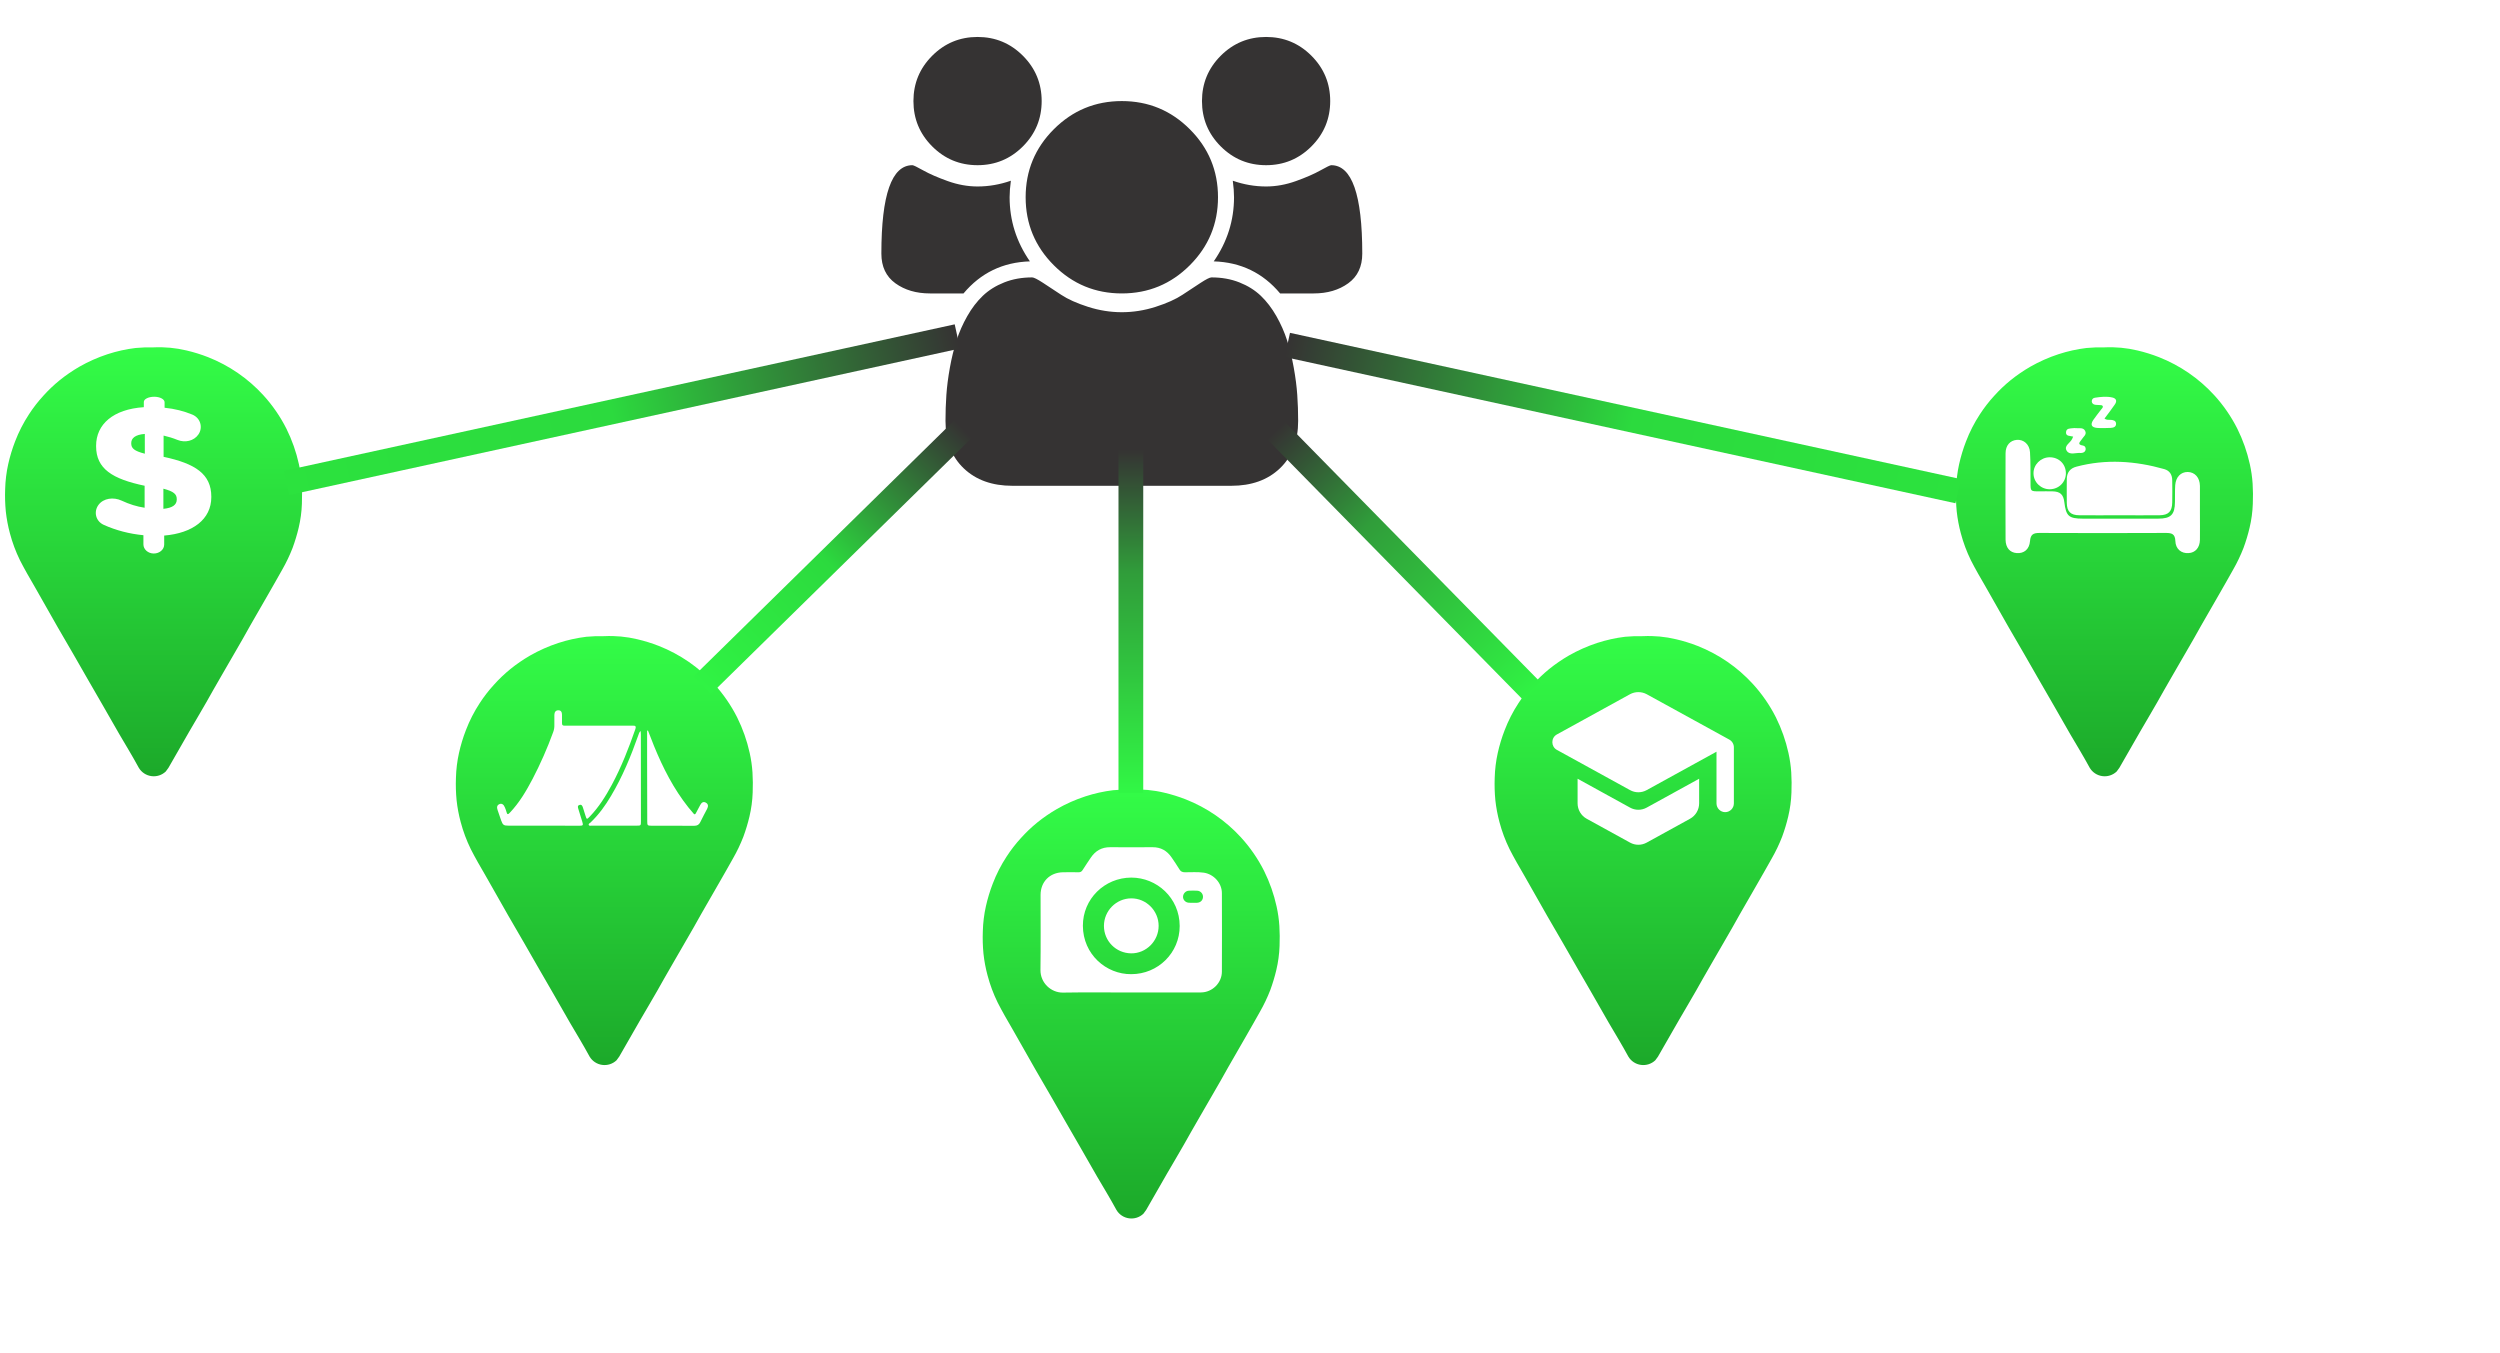 <svg width="303" height="164" viewBox="0 0 303 164" fill="none" xmlns="http://www.w3.org/2000/svg">
<path d="M183.201 142.201C182.666 142.201 182.152 142.131 181.661 141.99C181.17 141.844 180.774 141.655 180.475 141.426L181.001 140.259C181.288 140.463 181.626 140.632 182.015 140.766C182.41 140.893 182.809 140.957 183.211 140.957C183.517 140.957 183.763 140.928 183.948 140.871C184.139 140.807 184.279 140.721 184.368 140.613C184.458 140.504 184.502 140.38 184.502 140.239C184.502 140.061 184.432 139.921 184.292 139.819C184.152 139.71 183.967 139.624 183.737 139.56C183.507 139.49 183.252 139.426 182.972 139.369C182.697 139.305 182.42 139.229 182.139 139.139C181.865 139.05 181.613 138.935 181.384 138.795C181.154 138.655 180.966 138.47 180.819 138.24C180.679 138.01 180.609 137.717 180.609 137.36C180.609 136.977 180.711 136.63 180.915 136.317C181.125 135.998 181.438 135.746 181.852 135.561C182.273 135.37 182.799 135.274 183.431 135.274C183.852 135.274 184.266 135.325 184.675 135.427C185.083 135.523 185.443 135.67 185.756 135.867L185.277 137.044C184.965 136.866 184.652 136.735 184.34 136.652C184.027 136.563 183.721 136.518 183.421 136.518C183.122 136.518 182.876 136.553 182.685 136.623C182.493 136.693 182.356 136.786 182.273 136.901C182.19 137.009 182.149 137.137 182.149 137.283C182.149 137.455 182.219 137.596 182.359 137.704C182.5 137.806 182.685 137.889 182.914 137.953C183.144 138.017 183.396 138.081 183.67 138.144C183.951 138.208 184.228 138.281 184.502 138.364C184.783 138.447 185.038 138.559 185.268 138.699C185.497 138.84 185.682 139.024 185.823 139.254C185.969 139.484 186.043 139.774 186.043 140.125C186.043 140.501 185.937 140.845 185.727 141.158C185.517 141.47 185.201 141.722 184.78 141.914C184.365 142.105 183.839 142.201 183.201 142.201ZM189.484 142.162C188.929 142.162 188.435 142.051 188.001 141.828C187.567 141.598 187.226 141.282 186.977 140.88C186.735 140.479 186.614 140.023 186.614 139.512C186.614 138.996 186.735 138.54 186.977 138.144C187.226 137.743 187.567 137.43 188.001 137.207C188.435 136.977 188.929 136.862 189.484 136.862C190.026 136.862 190.498 136.977 190.9 137.207C191.302 137.43 191.598 137.752 191.79 138.173L190.632 138.795C190.498 138.553 190.329 138.374 190.125 138.259C189.927 138.144 189.71 138.087 189.474 138.087C189.219 138.087 188.99 138.144 188.786 138.259C188.581 138.374 188.419 138.537 188.298 138.747C188.183 138.958 188.125 139.213 188.125 139.512C188.125 139.812 188.183 140.067 188.298 140.278C188.419 140.488 188.581 140.651 188.786 140.766C188.99 140.88 189.219 140.938 189.474 140.938C189.71 140.938 189.927 140.884 190.125 140.775C190.329 140.66 190.498 140.479 190.632 140.23L191.79 140.861C191.598 141.276 191.302 141.598 190.9 141.828C190.498 142.051 190.026 142.162 189.484 142.162ZM195.749 136.862C196.157 136.862 196.521 136.945 196.84 137.111C197.165 137.271 197.42 137.519 197.605 137.857C197.79 138.189 197.883 138.616 197.883 139.139V142.086H196.39V139.369C196.39 138.954 196.298 138.648 196.113 138.45C195.934 138.253 195.679 138.154 195.347 138.154C195.111 138.154 194.898 138.205 194.706 138.307C194.522 138.403 194.375 138.553 194.266 138.757C194.164 138.961 194.113 139.222 194.113 139.541V142.086H192.621V134.987H194.113V138.364L193.778 137.934C193.963 137.589 194.228 137.325 194.573 137.14C194.917 136.955 195.309 136.862 195.749 136.862ZM201.722 142.162C201.174 142.162 200.686 142.048 200.258 141.818C199.837 141.588 199.503 141.276 199.254 140.88C199.011 140.479 198.89 140.023 198.89 139.512C198.89 138.996 199.011 138.54 199.254 138.144C199.503 137.743 199.837 137.43 200.258 137.207C200.686 136.977 201.174 136.862 201.722 136.862C202.264 136.862 202.749 136.977 203.176 137.207C203.604 137.43 203.938 137.739 204.181 138.135C204.423 138.53 204.544 138.989 204.544 139.512C204.544 140.023 204.423 140.479 204.181 140.88C203.938 141.276 203.604 141.588 203.176 141.818C202.749 142.048 202.264 142.162 201.722 142.162ZM201.722 140.938C201.971 140.938 202.194 140.88 202.392 140.766C202.59 140.651 202.746 140.488 202.861 140.278C202.975 140.061 203.033 139.806 203.033 139.512C203.033 139.213 202.975 138.958 202.861 138.747C202.746 138.537 202.59 138.374 202.392 138.259C202.194 138.144 201.971 138.087 201.722 138.087C201.473 138.087 201.25 138.144 201.052 138.259C200.855 138.374 200.695 138.537 200.574 138.747C200.459 138.958 200.402 139.213 200.402 139.512C200.402 139.806 200.459 140.061 200.574 140.278C200.695 140.488 200.855 140.651 201.052 140.766C201.25 140.88 201.473 140.938 201.722 140.938ZM207.991 142.162C207.443 142.162 206.955 142.048 206.527 141.818C206.106 141.588 205.772 141.276 205.523 140.88C205.28 140.479 205.159 140.023 205.159 139.512C205.159 138.996 205.28 138.54 205.523 138.144C205.772 137.743 206.106 137.43 206.527 137.207C206.955 136.977 207.443 136.862 207.991 136.862C208.533 136.862 209.018 136.977 209.445 137.207C209.873 137.43 210.207 137.739 210.45 138.135C210.692 138.53 210.813 138.989 210.813 139.512C210.813 140.023 210.692 140.479 210.45 140.88C210.207 141.276 209.873 141.588 209.445 141.818C209.018 142.048 208.533 142.162 207.991 142.162ZM207.991 140.938C208.24 140.938 208.463 140.88 208.661 140.766C208.859 140.651 209.015 140.488 209.13 140.278C209.244 140.061 209.302 139.806 209.302 139.512C209.302 139.213 209.244 138.958 209.13 138.747C209.015 138.537 208.859 138.374 208.661 138.259C208.463 138.144 208.24 138.087 207.991 138.087C207.742 138.087 207.519 138.144 207.321 138.259C207.124 138.374 206.964 138.537 206.843 138.747C206.728 138.958 206.671 139.213 206.671 139.512C206.671 139.806 206.728 140.061 206.843 140.278C206.964 140.488 207.124 140.651 207.321 140.766C207.519 140.88 207.742 140.938 207.991 140.938ZM211.811 142.086V134.987H213.303V142.086H211.811ZM216.42 142.162C215.98 142.162 215.556 142.111 215.148 142.009C214.746 141.901 214.427 141.767 214.191 141.608L214.689 140.536C214.925 140.683 215.202 140.804 215.521 140.9C215.846 140.989 216.165 141.034 216.478 141.034C216.822 141.034 217.064 140.992 217.205 140.909C217.351 140.826 217.425 140.711 217.425 140.565C217.425 140.444 217.367 140.354 217.253 140.297C217.144 140.233 216.997 140.185 216.812 140.153C216.628 140.122 216.423 140.09 216.2 140.058C215.983 140.026 215.763 139.984 215.54 139.933C215.317 139.876 215.113 139.793 214.928 139.685C214.743 139.576 214.593 139.429 214.478 139.245C214.37 139.06 214.315 138.82 214.315 138.527C214.315 138.202 214.408 137.915 214.593 137.666C214.784 137.417 215.059 137.223 215.416 137.082C215.773 136.936 216.2 136.862 216.698 136.862C217.048 136.862 217.406 136.901 217.769 136.977C218.133 137.054 218.436 137.165 218.678 137.312L218.181 138.374C217.932 138.227 217.68 138.128 217.425 138.077C217.176 138.02 216.934 137.991 216.698 137.991C216.366 137.991 216.124 138.036 215.971 138.125C215.817 138.214 215.741 138.329 215.741 138.47C215.741 138.597 215.795 138.693 215.904 138.757C216.018 138.82 216.168 138.871 216.353 138.91C216.538 138.948 216.739 138.983 216.956 139.015C217.179 139.04 217.402 139.082 217.626 139.139C217.849 139.197 218.05 139.28 218.228 139.388C218.413 139.49 218.563 139.634 218.678 139.819C218.793 139.997 218.85 140.233 218.85 140.527C218.85 140.845 218.755 141.129 218.563 141.378C218.372 141.62 218.094 141.812 217.731 141.952C217.374 142.092 216.937 142.162 216.42 142.162Z" fill="white"/>
<path d="M199.134 77.103C200.482 77.036 201.832 77.163 203.145 77.478C204.034 77.686 204.907 77.957 205.757 78.29C208.309 79.297 210.598 80.873 212.447 82.897C213.562 84.117 214.504 85.485 215.248 86.961C215.926 88.327 216.434 89.771 216.762 91.261C216.934 92.038 217.047 92.828 217.1 93.622C217.15 94.435 217.157 95.25 217.123 96.064C217.089 97.042 216.958 98.014 216.731 98.967C216.535 99.795 216.29 100.611 215.995 101.409C215.643 102.315 215.224 103.193 214.741 104.036C214.197 105.028 213.622 105.999 213.068 106.98C212.352 108.248 211.616 109.503 210.89 110.768C210.275 111.847 209.686 112.94 209.048 114.002C208.446 115.014 207.895 116.025 207.294 117.037C206.693 118.049 206.129 119.091 205.541 120.113C204.865 121.3 204.161 122.474 203.476 123.657C202.725 124.959 201.989 126.268 201.232 127.566C201.065 127.9 200.861 128.215 200.624 128.504C200.394 128.723 200.118 128.887 199.816 128.984C199.514 129.082 199.194 129.109 198.88 129.065C198.565 129.022 198.264 128.909 198 128.733C197.736 128.558 197.515 128.325 197.354 128.052C196.603 126.672 195.789 125.33 194.988 123.971C194.292 122.761 193.597 121.548 192.903 120.332L191.278 117.52C190.66 116.444 190.048 115.364 189.427 114.292C188.805 113.22 188.153 112.11 187.524 111.014C186.602 109.398 185.697 107.773 184.768 106.161C184.146 105.089 183.517 104.015 182.956 102.909C182.443 101.863 182.034 100.768 181.736 99.642C181.501 98.769 181.334 97.879 181.236 96.981C181.151 96.084 181.125 95.182 181.158 94.282C181.184 93.261 181.309 92.244 181.53 91.247C181.739 90.314 182.017 89.398 182.361 88.506C182.803 87.348 183.37 86.24 184.051 85.204C184.56 84.421 185.132 83.68 185.764 82.991C186.378 82.306 187.045 81.67 187.758 81.089C188.509 80.484 189.305 79.938 190.14 79.454C191.232 78.83 192.384 78.318 193.579 77.926C194.678 77.568 195.81 77.317 196.958 77.177C197.681 77.11 198.408 77.085 199.134 77.103Z" fill="url(#paint0_linear_245_4366)"/>
<path d="M191.204 94.382V97.362C191.204 98.136 191.625 98.857 192.298 99.228L197.56 102.123C198.191 102.472 198.949 102.472 199.58 102.123L204.841 99.228C205.515 98.857 205.936 98.136 205.936 97.362V94.382L199.58 97.881C198.949 98.231 198.191 98.231 197.56 97.881L191.204 94.382ZM197.56 84.139L188.689 89.017C187.963 89.42 187.963 90.48 188.689 90.883L197.56 95.761C198.191 96.111 198.949 96.111 199.58 95.761L208.04 91.106V97.372C208.04 97.956 208.514 98.433 209.092 98.433C209.671 98.433 210.145 97.956 210.145 97.372V90.576C210.145 90.183 209.934 89.833 209.597 89.642L199.58 84.139C198.949 83.8 198.191 83.8 197.56 84.139Z" fill="white"/>
<path d="M59.438 142.201C58.921 142.201 58.439 142.118 57.993 141.952C57.553 141.78 57.17 141.537 56.845 141.225C56.52 140.912 56.264 140.546 56.08 140.125C55.901 139.704 55.812 139.241 55.812 138.737C55.812 138.234 55.901 137.771 56.08 137.35C56.264 136.929 56.52 136.563 56.845 136.25C57.177 135.938 57.562 135.698 58.002 135.533C58.443 135.36 58.924 135.274 59.447 135.274C60.028 135.274 60.55 135.376 61.016 135.58C61.488 135.778 61.883 136.071 62.202 136.461L61.208 137.379C60.978 137.117 60.723 136.923 60.442 136.795C60.161 136.661 59.855 136.594 59.524 136.594C59.211 136.594 58.924 136.645 58.663 136.748C58.401 136.85 58.175 136.996 57.983 137.188C57.792 137.379 57.642 137.605 57.534 137.867C57.432 138.128 57.381 138.419 57.381 138.737C57.381 139.056 57.432 139.347 57.534 139.608C57.642 139.87 57.792 140.096 57.983 140.287C58.175 140.479 58.401 140.625 58.663 140.727C58.924 140.829 59.211 140.88 59.524 140.88C59.855 140.88 60.161 140.817 60.442 140.689C60.723 140.555 60.978 140.354 61.208 140.086L62.202 141.005C61.883 141.394 61.488 141.691 61.016 141.895C60.55 142.099 60.024 142.201 59.438 142.201ZM66.273 142.086V141.081L66.177 140.861V139.063C66.177 138.744 66.078 138.495 65.881 138.317C65.689 138.138 65.393 138.049 64.991 138.049C64.717 138.049 64.446 138.093 64.178 138.183C63.916 138.266 63.693 138.38 63.508 138.527L62.972 137.484C63.253 137.286 63.591 137.133 63.986 137.025C64.382 136.917 64.784 136.862 65.192 136.862C65.976 136.862 66.585 137.047 67.019 137.417C67.453 137.787 67.67 138.364 67.67 139.149V142.086H66.273ZM64.704 142.162C64.302 142.162 63.958 142.096 63.671 141.962C63.384 141.821 63.164 141.633 63.011 141.397C62.858 141.161 62.781 140.896 62.781 140.603C62.781 140.297 62.854 140.029 63.001 139.799C63.154 139.57 63.393 139.391 63.718 139.264C64.044 139.13 64.468 139.063 64.991 139.063H66.359V139.933H65.154C64.803 139.933 64.56 139.991 64.427 140.106C64.299 140.22 64.235 140.364 64.235 140.536C64.235 140.727 64.308 140.88 64.455 140.995C64.608 141.104 64.816 141.158 65.077 141.158C65.326 141.158 65.549 141.101 65.747 140.986C65.944 140.865 66.088 140.689 66.177 140.46L66.407 141.148C66.298 141.48 66.101 141.732 65.814 141.904C65.527 142.076 65.157 142.162 64.704 142.162ZM75.612 136.862C76.02 136.862 76.381 136.945 76.693 137.111C77.012 137.271 77.261 137.519 77.439 137.857C77.624 138.189 77.717 138.616 77.717 139.139V142.086H76.224V139.369C76.224 138.954 76.138 138.648 75.966 138.45C75.794 138.253 75.552 138.154 75.239 138.154C75.022 138.154 74.828 138.205 74.655 138.307C74.483 138.403 74.349 138.549 74.254 138.747C74.158 138.945 74.11 139.197 74.11 139.503V142.086H72.618V139.369C72.618 138.954 72.531 138.648 72.359 138.45C72.194 138.253 71.954 138.154 71.642 138.154C71.425 138.154 71.23 138.205 71.058 138.307C70.886 138.403 70.752 138.549 70.656 138.747C70.561 138.945 70.513 139.197 70.513 139.503V142.086H69.02V136.939H70.446V138.345L70.178 137.934C70.357 137.583 70.609 137.318 70.934 137.14C71.266 136.955 71.642 136.862 72.063 136.862C72.535 136.862 72.946 136.984 73.297 137.226C73.654 137.462 73.89 137.825 74.005 138.317L73.479 138.173C73.651 137.771 73.925 137.452 74.301 137.216C74.684 136.98 75.121 136.862 75.612 136.862ZM82.097 142.162C81.663 142.162 81.284 142.067 80.959 141.875C80.633 141.684 80.378 141.394 80.193 141.005C80.014 140.609 79.925 140.112 79.925 139.512C79.925 138.906 80.011 138.409 80.183 138.02C80.356 137.631 80.605 137.341 80.93 137.149C81.255 136.958 81.644 136.862 82.097 136.862C82.582 136.862 83.015 136.974 83.398 137.197C83.787 137.414 84.093 137.72 84.317 138.116C84.546 138.511 84.661 138.977 84.661 139.512C84.661 140.055 84.546 140.523 84.317 140.919C84.093 141.314 83.787 141.62 83.398 141.837C83.015 142.054 82.582 142.162 82.097 142.162ZM79.055 143.942V136.939H80.48V137.991L80.451 139.522L80.547 141.043V143.942H79.055ZM81.839 140.938C82.087 140.938 82.307 140.88 82.499 140.766C82.697 140.651 82.853 140.488 82.968 140.278C83.089 140.061 83.149 139.806 83.149 139.512C83.149 139.213 83.089 138.958 82.968 138.747C82.853 138.537 82.697 138.374 82.499 138.259C82.307 138.144 82.087 138.087 81.839 138.087C81.59 138.087 81.367 138.144 81.169 138.259C80.971 138.374 80.815 138.537 80.7 138.747C80.585 138.958 80.528 139.213 80.528 139.512C80.528 139.806 80.585 140.061 80.7 140.278C80.815 140.488 80.971 140.651 81.169 140.766C81.367 140.88 81.59 140.938 81.839 140.938ZM87.392 142.162C86.951 142.162 86.527 142.111 86.119 142.009C85.717 141.901 85.398 141.767 85.162 141.608L85.66 140.536C85.896 140.683 86.173 140.804 86.492 140.9C86.818 140.989 87.136 141.034 87.449 141.034C87.793 141.034 88.036 140.992 88.176 140.909C88.323 140.826 88.396 140.711 88.396 140.565C88.396 140.444 88.339 140.354 88.224 140.297C88.115 140.233 87.969 140.185 87.784 140.153C87.599 140.122 87.395 140.09 87.172 140.058C86.955 140.026 86.735 139.984 86.511 139.933C86.288 139.876 86.084 139.793 85.899 139.685C85.714 139.576 85.564 139.429 85.45 139.245C85.341 139.06 85.287 138.82 85.287 138.527C85.287 138.202 85.379 137.915 85.564 137.666C85.756 137.417 86.03 137.223 86.387 137.082C86.744 136.936 87.172 136.862 87.669 136.862C88.02 136.862 88.377 136.901 88.741 136.977C89.104 137.054 89.407 137.165 89.649 137.312L89.152 138.374C88.903 138.227 88.651 138.128 88.396 138.077C88.147 138.02 87.905 137.991 87.669 137.991C87.337 137.991 87.095 138.036 86.942 138.125C86.789 138.214 86.712 138.329 86.712 138.47C86.712 138.597 86.767 138.693 86.875 138.757C86.99 138.82 87.14 138.871 87.325 138.91C87.51 138.948 87.71 138.983 87.927 139.015C88.151 139.04 88.374 139.082 88.597 139.139C88.82 139.197 89.021 139.28 89.2 139.388C89.385 139.49 89.535 139.634 89.649 139.819C89.764 139.997 89.822 140.233 89.822 140.527C89.822 140.845 89.726 141.129 89.535 141.378C89.343 141.62 89.066 141.812 88.702 141.952C88.345 142.092 87.908 142.162 87.392 142.162Z" fill="white"/>
<path d="M73.235 77.103C74.583 77.036 75.934 77.163 77.246 77.478C78.135 77.686 79.008 77.957 79.858 78.29C82.411 79.297 84.699 80.873 86.549 82.897C87.664 84.117 88.606 85.485 89.35 86.961C90.028 88.327 90.536 89.771 90.863 91.261C91.036 92.038 91.149 92.828 91.201 93.622C91.251 94.435 91.259 95.25 91.225 96.064C91.19 97.042 91.059 98.014 90.833 98.967C90.637 99.795 90.391 100.611 90.097 101.409C89.745 102.315 89.326 103.193 88.843 104.036C88.299 105.028 87.724 105.999 87.17 106.98C86.454 108.248 85.718 109.503 84.991 110.768C84.376 111.847 83.788 112.94 83.149 114.002C82.548 115.014 81.997 116.025 81.395 117.037C80.794 118.049 80.231 119.091 79.643 120.113C78.967 121.3 78.263 122.474 77.577 123.657C76.827 124.959 76.091 126.268 75.334 127.566C75.167 127.9 74.962 128.215 74.726 128.504C74.496 128.723 74.22 128.887 73.918 128.984C73.616 129.082 73.296 129.109 72.981 129.065C72.667 129.022 72.366 128.909 72.102 128.733C71.837 128.558 71.617 128.325 71.455 128.052C70.705 126.672 69.891 125.33 69.09 123.971C68.394 122.761 67.699 121.548 67.005 120.332L65.38 117.52C64.762 116.444 64.15 115.364 63.528 114.292C62.907 113.22 62.254 112.11 61.626 111.014C60.704 109.398 59.798 107.773 58.869 106.161C58.247 105.089 57.618 104.015 57.058 102.909C56.544 101.863 56.136 100.768 55.838 99.642C55.602 98.769 55.435 97.879 55.338 96.981C55.252 96.084 55.226 95.182 55.26 94.282C55.286 93.261 55.41 92.244 55.632 91.247C55.841 90.314 56.119 89.398 56.463 88.506C56.905 87.348 57.471 86.24 58.152 85.204C58.661 84.421 59.234 83.68 59.865 82.991C60.479 82.306 61.146 81.67 61.859 81.089C62.61 80.484 63.407 79.938 64.241 79.454C65.333 78.83 66.485 78.318 67.681 77.926C68.78 77.568 69.912 77.317 71.06 77.177C71.783 77.11 72.509 77.085 73.235 77.103Z" fill="url(#paint1_linear_245_4366)"/>
<path d="M65.874 100.07C64.463 100.07 63.06 100.07 61.648 100.07C61.051 100.07 60.947 99.998 60.74 99.44C60.588 99.018 60.437 98.587 60.301 98.157C60.206 97.87 60.206 97.591 60.54 97.455C60.811 97.343 61.051 97.495 61.194 97.862C61.266 98.045 61.346 98.236 61.393 98.428C61.473 98.77 61.601 98.707 61.792 98.499C62.94 97.296 63.777 95.876 64.543 94.417C65.499 92.584 66.336 90.686 67.046 88.733C67.15 88.454 67.198 88.175 67.189 87.88C67.181 87.465 67.181 87.059 67.189 86.644C67.198 86.325 67.333 86.086 67.676 86.086C68.011 86.086 68.114 86.333 68.114 86.636C68.114 86.78 68.114 86.931 68.114 87.075C68.13 88.071 67.971 87.951 69.015 87.951C71.471 87.96 73.926 87.951 76.39 87.951C76.494 87.951 76.605 87.96 76.709 87.951C77.02 87.928 77.115 88.047 77.012 88.35C76.207 90.662 75.322 92.934 74.166 95.095C73.416 96.49 72.579 97.83 71.471 98.978C71.128 99.337 71.104 99.329 70.961 98.866C70.857 98.539 70.745 98.212 70.65 97.877C70.586 97.67 70.49 97.479 70.235 97.559C69.964 97.638 70.036 97.862 70.1 98.061C70.251 98.571 70.41 99.073 70.57 99.584C70.706 100.022 70.674 100.078 70.227 100.078C68.768 100.07 67.317 100.07 65.874 100.07Z" fill="white"/>
<path d="M78.533 88.541C78.781 89.163 79.012 89.793 79.267 90.415C80.351 93.07 81.643 95.605 83.436 97.861C83.636 98.108 83.851 98.347 84.05 98.594C84.17 98.738 84.25 98.73 84.337 98.563C84.505 98.228 84.68 97.901 84.864 97.574C85.007 97.311 85.207 97.104 85.533 97.271C85.868 97.447 85.852 97.734 85.709 98.02C85.43 98.563 85.135 99.097 84.872 99.647C84.72 99.966 84.489 100.085 84.146 100.085C82.416 100.077 80.694 100.085 78.964 100.077C78.478 100.077 78.446 100.038 78.446 99.551C78.438 96.96 78.43 94.369 78.43 91.786C78.43 90.853 78.43 89.928 78.43 88.996C78.43 88.852 78.43 88.708 78.43 88.565C78.462 88.557 78.501 88.549 78.533 88.541Z" fill="white"/>
<path d="M77.656 88.598C77.664 88.781 77.672 88.917 77.672 89.044C77.672 92.536 77.68 96.028 77.68 99.512C77.68 100.07 77.68 100.07 77.13 100.07C75.328 100.07 73.519 100.07 71.717 100.07C71.589 100.07 71.414 100.126 71.358 99.983C71.302 99.831 71.486 99.775 71.573 99.688C72.562 98.747 73.351 97.655 74.045 96.483C75.448 94.139 76.477 91.627 77.385 89.052C77.441 88.917 77.449 88.749 77.656 88.598Z" fill="white"/>
<g filter="url(#filter0_d_245_4366)">
<path d="M124.824 27.678C121.545 27.779 118.864 29.075 116.779 31.564H112.711C111.052 31.564 109.656 31.154 108.522 30.334C107.389 29.515 106.822 28.316 106.822 26.737C106.822 19.593 108.077 16.021 110.586 16.021C110.708 16.021 111.148 16.234 111.907 16.659C112.666 17.084 113.652 17.514 114.867 17.949C116.081 18.384 117.285 18.601 118.479 18.601C119.835 18.601 121.181 18.369 122.517 17.903C122.415 18.652 122.365 19.32 122.365 19.907C122.365 22.72 123.184 25.31 124.824 27.678ZM157.336 47.015C157.336 49.444 156.597 51.361 155.12 52.768C153.642 54.174 151.679 54.878 149.23 54.878H122.699C120.25 54.878 118.287 54.174 116.81 52.768C115.332 51.361 114.594 49.444 114.594 47.015C114.594 45.943 114.629 44.895 114.7 43.873C114.771 42.851 114.912 41.748 115.125 40.564C115.337 39.38 115.605 38.283 115.929 37.271C116.253 36.259 116.688 35.272 117.235 34.311C117.781 33.35 118.408 32.53 119.117 31.852C119.825 31.174 120.69 30.633 121.712 30.228C122.734 29.823 123.862 29.621 125.097 29.621C125.299 29.621 125.734 29.838 126.402 30.273C127.07 30.709 127.809 31.194 128.618 31.731C129.428 32.267 130.511 32.753 131.866 33.188C133.222 33.623 134.588 33.84 135.965 33.84C137.341 33.84 138.707 33.623 140.063 33.188C141.419 32.753 142.501 32.267 143.311 31.731C144.12 31.194 144.859 30.709 145.527 30.273C146.195 29.838 146.63 29.621 146.832 29.621C148.067 29.621 149.195 29.823 150.217 30.228C151.239 30.633 152.104 31.174 152.813 31.852C153.521 32.53 154.148 33.35 154.695 34.311C155.241 35.272 155.676 36.259 156 37.271C156.324 38.283 156.592 39.38 156.804 40.564C157.017 41.748 157.159 42.851 157.229 43.873C157.3 44.895 157.336 45.943 157.336 47.015ZM126.25 8.25C126.25 10.395 125.492 12.226 123.974 13.744C122.456 15.262 120.624 16.021 118.479 16.021C116.334 16.021 114.502 15.262 112.985 13.744C111.467 12.226 110.708 10.395 110.708 8.25C110.708 6.105 111.467 4.273 112.985 2.755C114.502 1.237 116.334 0.479 118.479 0.479C120.624 0.479 122.456 1.237 123.974 2.755C125.492 4.273 126.25 6.105 126.25 8.25ZM147.622 19.907C147.622 23.125 146.483 25.872 144.206 28.149C141.93 30.425 139.182 31.564 135.965 31.564C132.747 31.564 130 30.425 127.723 28.149C125.446 25.872 124.308 23.125 124.308 19.907C124.308 16.689 125.446 13.942 127.723 11.665C130 9.388 132.747 8.25 135.965 8.25C139.182 8.25 141.93 9.388 144.206 11.665C146.483 13.942 147.622 16.689 147.622 19.907ZM165.107 26.737C165.107 28.316 164.54 29.515 163.407 30.334C162.274 31.154 160.877 31.564 159.218 31.564H155.15C153.065 29.075 150.384 27.779 147.105 27.678C148.745 25.31 149.564 22.72 149.564 19.907C149.564 19.32 149.514 18.652 149.413 17.903C150.748 18.369 152.094 18.601 153.45 18.601C154.644 18.601 155.848 18.384 157.062 17.949C158.277 17.514 159.263 17.084 160.022 16.659C160.781 16.234 161.221 16.021 161.343 16.021C163.852 16.021 165.107 19.593 165.107 26.737ZM161.221 8.25C161.221 10.395 160.462 12.226 158.945 13.744C157.427 15.262 155.595 16.021 153.45 16.021C151.305 16.021 149.473 15.262 147.955 13.744C146.438 12.226 145.679 10.395 145.679 8.25C145.679 6.105 146.438 4.273 147.955 2.755C149.473 1.237 151.305 0.479 153.45 0.479C155.595 0.479 157.427 1.237 158.945 2.755C160.462 4.273 161.221 6.105 161.221 8.25Z" fill="#353333"/>
</g>
<path d="M137.093 95.698C138.441 95.632 139.792 95.758 141.104 96.073C141.993 96.281 142.866 96.553 143.716 96.886C146.269 97.893 148.557 99.468 150.407 101.492C151.522 102.713 152.464 104.081 153.208 105.557C153.886 106.923 154.394 108.367 154.721 109.856C154.894 110.634 155.007 111.423 155.059 112.218C155.109 113.031 155.117 113.846 155.083 114.659C155.048 115.637 154.917 116.61 154.691 117.562C154.495 118.39 154.249 119.206 153.955 120.005C153.603 120.91 153.183 121.789 152.701 122.632C152.157 123.623 151.582 124.595 151.028 125.576C150.312 126.844 149.575 128.099 148.849 129.363C148.234 130.442 147.646 131.535 147.007 132.598C146.406 133.609 145.855 134.621 145.253 135.633C144.652 136.645 144.088 137.687 143.5 138.709C142.825 139.896 142.121 141.069 141.435 142.253C140.685 143.555 139.949 144.864 139.192 146.162C139.024 146.496 138.82 146.811 138.583 147.1C138.354 147.318 138.078 147.483 137.776 147.58C137.474 147.677 137.154 147.705 136.839 147.661C136.525 147.618 136.224 147.505 135.959 147.329C135.695 147.154 135.474 146.92 135.313 146.647C134.563 145.268 133.749 143.926 132.948 142.566C132.252 141.357 131.557 140.144 130.863 138.928L129.238 136.115C128.619 135.039 128.008 133.96 127.386 132.888C126.765 131.815 126.112 130.705 125.484 129.609C124.562 127.994 123.656 126.369 122.727 124.757C122.105 123.684 121.476 122.611 120.916 121.505C120.402 120.458 119.994 119.364 119.696 118.237C119.46 117.365 119.293 116.475 119.196 115.576C119.11 114.68 119.084 113.778 119.118 112.878C119.144 111.857 119.268 110.84 119.49 109.843C119.699 108.91 119.977 107.994 120.321 107.102C120.763 105.943 121.329 104.836 122.01 103.8C122.519 103.016 123.092 102.276 123.723 101.587C124.337 100.902 125.004 100.266 125.717 99.685C126.468 99.08 127.265 98.534 128.099 98.05C129.191 97.426 130.343 96.913 131.539 96.522C132.638 96.163 133.77 95.912 134.917 95.772C135.641 95.706 136.367 95.681 137.093 95.698Z" fill="url(#paint2_linear_245_4366)"/>
<path d="M137.102 120.29C134.346 120.29 131.596 120.255 128.84 120.303C127.407 120.331 126.083 119.138 126.104 117.554C126.145 114.523 126.117 111.499 126.117 108.469C126.117 106.878 127.221 105.754 128.819 105.719C129.45 105.706 130.074 105.706 130.705 105.719C130.931 105.726 131.089 105.651 131.212 105.452C131.534 104.938 131.877 104.437 132.213 103.936C132.768 103.114 133.536 102.675 134.551 102.682C136.265 102.695 137.98 102.689 139.694 102.682C140.695 102.675 141.449 103.114 141.998 103.923C142.327 104.403 142.656 104.883 142.958 105.383C143.115 105.644 143.314 105.712 143.602 105.719C144.363 105.726 145.131 105.658 145.892 105.767C147.099 105.939 148.093 107.022 148.093 108.243C148.107 111.417 148.107 114.599 148.093 117.773C148.086 119.131 146.928 120.276 145.556 120.283C142.745 120.297 139.927 120.29 137.102 120.29ZM137.102 118.068C140.352 118.075 142.985 115.476 142.978 112.226C142.964 108.805 140.194 106.364 137.116 106.364C133.866 106.371 131.233 108.962 131.246 112.206C131.26 115.668 134.071 118.096 137.102 118.068ZM144.576 109.415C144.747 109.415 144.919 109.429 145.09 109.415C145.501 109.394 145.783 109.113 145.803 108.722C145.824 108.339 145.522 107.982 145.124 107.955C144.775 107.934 144.418 107.934 144.068 107.955C143.691 107.975 143.39 108.318 143.383 108.688C143.376 109.058 143.671 109.374 144.061 109.408C144.233 109.429 144.404 109.415 144.576 109.415Z" fill="white"/>
<path d="M133.797 112.22C133.797 110.396 135.278 108.895 137.095 108.881C138.919 108.867 140.427 110.376 140.427 112.213C140.427 114.051 138.912 115.566 137.095 115.546C135.257 115.525 133.797 114.051 133.797 112.22Z" fill="white"/>
<path d="M100.111 160.682V153.985H103.01C103.61 153.985 104.126 154.084 104.56 154.281C104.994 154.473 105.328 154.75 105.564 155.114C105.8 155.477 105.918 155.911 105.918 156.415C105.918 156.912 105.8 157.343 105.564 157.706C105.328 158.07 104.994 158.35 104.56 158.548C104.126 158.74 103.61 158.835 103.01 158.835H100.972L101.661 158.137V160.682H100.111ZM101.661 158.309L100.972 157.572H102.924C103.402 157.572 103.759 157.47 103.995 157.266C104.231 157.062 104.349 156.778 104.349 156.415C104.349 156.045 104.231 155.758 103.995 155.554C103.759 155.35 103.402 155.248 102.924 155.248H100.972L101.661 154.511V158.309ZM110.142 155.458C110.55 155.458 110.913 155.541 111.232 155.707C111.557 155.866 111.813 156.115 111.998 156.453C112.182 156.785 112.275 157.212 112.275 157.735V160.682H110.783V157.965C110.783 157.55 110.69 157.244 110.505 157.046C110.326 156.848 110.071 156.75 109.74 156.75C109.504 156.75 109.29 156.801 109.099 156.903C108.914 156.998 108.767 157.148 108.659 157.352C108.557 157.556 108.506 157.818 108.506 158.137V160.682H107.013V153.583H108.506V156.96L108.171 156.53C108.356 156.185 108.62 155.92 108.965 155.735C109.309 155.551 109.701 155.458 110.142 155.458ZM116.114 160.758C115.566 160.758 115.078 160.643 114.651 160.414C114.23 160.184 113.895 159.872 113.646 159.476C113.404 159.074 113.283 158.618 113.283 158.108C113.283 157.591 113.404 157.135 113.646 156.74C113.895 156.338 114.23 156.026 114.651 155.802C115.078 155.573 115.566 155.458 116.114 155.458C116.656 155.458 117.141 155.573 117.569 155.802C117.996 156.026 118.331 156.335 118.573 156.73C118.815 157.126 118.937 157.585 118.937 158.108C118.937 158.618 118.815 159.074 118.573 159.476C118.331 159.872 117.996 160.184 117.569 160.414C117.141 160.643 116.656 160.758 116.114 160.758ZM116.114 159.534C116.363 159.534 116.586 159.476 116.784 159.361C116.982 159.247 117.138 159.084 117.253 158.873C117.368 158.657 117.425 158.401 117.425 158.108C117.425 157.808 117.368 157.553 117.253 157.343C117.138 157.132 116.982 156.97 116.784 156.855C116.586 156.74 116.363 156.683 116.114 156.683C115.866 156.683 115.642 156.74 115.445 156.855C115.247 156.97 115.087 157.132 114.966 157.343C114.851 157.553 114.794 157.808 114.794 158.108C114.794 158.401 114.851 158.657 114.966 158.873C115.087 159.084 115.247 159.247 115.445 159.361C115.642 159.476 115.866 159.534 116.114 159.534ZM122.039 160.758C121.433 160.758 120.961 160.605 120.623 160.299C120.285 159.986 120.116 159.524 120.116 158.912V154.396H121.608V158.893C121.608 159.109 121.666 159.278 121.781 159.4C121.895 159.514 122.052 159.572 122.249 159.572C122.485 159.572 122.686 159.508 122.852 159.381L123.254 160.433C123.101 160.541 122.916 160.624 122.699 160.682C122.489 160.733 122.269 160.758 122.039 160.758ZM119.322 156.797V155.649H122.89V156.797H119.322ZM126.382 160.758C125.834 160.758 125.346 160.643 124.918 160.414C124.497 160.184 124.163 159.872 123.914 159.476C123.671 159.074 123.55 158.618 123.55 158.108C123.55 157.591 123.671 157.135 123.914 156.74C124.163 156.338 124.497 156.026 124.918 155.802C125.346 155.573 125.834 155.458 126.382 155.458C126.924 155.458 127.409 155.573 127.836 155.802C128.264 156.026 128.598 156.335 128.841 156.73C129.083 157.126 129.204 157.585 129.204 158.108C129.204 158.618 129.083 159.074 128.841 159.476C128.598 159.872 128.264 160.184 127.836 160.414C127.409 160.643 126.924 160.758 126.382 160.758ZM126.382 159.534C126.631 159.534 126.854 159.476 127.052 159.361C127.25 159.247 127.406 159.084 127.521 158.873C127.635 158.657 127.693 158.401 127.693 158.108C127.693 157.808 127.635 157.553 127.521 157.343C127.406 157.132 127.25 156.97 127.052 156.855C126.854 156.74 126.631 156.683 126.382 156.683C126.133 156.683 125.91 156.74 125.712 156.855C125.515 156.97 125.355 157.132 125.234 157.343C125.119 157.553 125.062 157.808 125.062 158.108C125.062 158.401 125.119 158.657 125.234 158.873C125.355 159.084 125.515 159.247 125.712 159.361C125.91 159.476 126.133 159.534 126.382 159.534ZM132.622 162.614C132.138 162.614 131.669 162.554 131.216 162.432C130.77 162.318 130.396 162.142 130.097 161.906L130.69 160.835C130.907 161.013 131.181 161.154 131.513 161.256C131.851 161.364 132.182 161.418 132.508 161.418C133.037 161.418 133.42 161.3 133.656 161.064C133.898 160.828 134.019 160.478 134.019 160.012V159.237L134.115 157.945L134.096 156.644V155.535H135.512V159.821C135.512 160.777 135.263 161.482 134.765 161.935C134.268 162.388 133.554 162.614 132.622 162.614ZM132.393 160.433C131.914 160.433 131.481 160.331 131.092 160.127C130.709 159.916 130.4 159.626 130.164 159.256C129.934 158.88 129.819 158.443 129.819 157.945C129.819 157.442 129.934 157.005 130.164 156.635C130.4 156.258 130.709 155.968 131.092 155.764C131.481 155.56 131.914 155.458 132.393 155.458C132.827 155.458 133.209 155.547 133.541 155.726C133.873 155.898 134.131 156.169 134.316 156.539C134.501 156.903 134.593 157.371 134.593 157.945C134.593 158.513 134.501 158.982 134.316 159.352C134.131 159.715 133.873 159.986 133.541 160.165C133.209 160.344 132.827 160.433 132.393 160.433ZM132.689 159.208C132.951 159.208 133.184 159.157 133.388 159.055C133.592 158.947 133.751 158.797 133.866 158.606C133.981 158.414 134.038 158.194 134.038 157.945C134.038 157.69 133.981 157.47 133.866 157.285C133.751 157.094 133.592 156.947 133.388 156.845C133.184 156.737 132.951 156.683 132.689 156.683C132.428 156.683 132.195 156.737 131.991 156.845C131.787 156.947 131.624 157.094 131.503 157.285C131.388 157.47 131.331 157.69 131.331 157.945C131.331 158.194 131.388 158.414 131.503 158.606C131.624 158.797 131.787 158.947 131.991 159.055C132.195 159.157 132.428 159.208 132.689 159.208ZM136.901 160.682V155.535H138.326V156.989L138.125 156.568C138.278 156.204 138.524 155.93 138.862 155.745C139.2 155.554 139.611 155.458 140.096 155.458V156.836C140.032 156.829 139.975 156.826 139.924 156.826C139.873 156.82 139.819 156.817 139.761 156.817C139.353 156.817 139.021 156.935 138.766 157.171C138.518 157.4 138.393 157.761 138.393 158.252V160.682H136.901ZM143.804 160.682V159.677L143.709 159.457V157.658C143.709 157.34 143.61 157.091 143.412 156.912C143.221 156.734 142.924 156.644 142.522 156.644C142.248 156.644 141.977 156.689 141.709 156.778C141.448 156.861 141.224 156.976 141.039 157.123L140.504 156.08C140.784 155.882 141.122 155.729 141.518 155.621C141.913 155.512 142.315 155.458 142.723 155.458C143.508 155.458 144.117 155.643 144.551 156.013C144.984 156.383 145.201 156.96 145.201 157.745V160.682H143.804ZM142.235 160.758C141.834 160.758 141.489 160.691 141.202 160.557C140.915 160.417 140.695 160.229 140.542 159.993C140.389 159.757 140.312 159.492 140.312 159.199C140.312 158.893 140.386 158.625 140.532 158.395C140.685 158.166 140.925 157.987 141.25 157.859C141.575 157.725 141.999 157.658 142.522 157.658H143.89V158.529H142.685C142.334 158.529 142.092 158.586 141.958 158.701C141.83 158.816 141.767 158.96 141.767 159.132C141.767 159.323 141.84 159.476 141.987 159.591C142.14 159.699 142.347 159.754 142.608 159.754C142.857 159.754 143.08 159.696 143.278 159.581C143.476 159.46 143.619 159.285 143.709 159.055L143.938 159.744C143.83 160.076 143.632 160.328 143.345 160.5C143.058 160.672 142.688 160.758 142.235 160.758ZM149.594 160.758C149.16 160.758 148.781 160.663 148.456 160.471C148.13 160.28 147.875 159.99 147.69 159.601C147.512 159.205 147.422 158.708 147.422 158.108C147.422 157.502 147.509 157.005 147.681 156.616C147.853 156.227 148.102 155.936 148.427 155.745C148.752 155.554 149.141 155.458 149.594 155.458C150.079 155.458 150.513 155.57 150.895 155.793C151.284 156.01 151.591 156.316 151.814 156.711C152.043 157.107 152.158 157.572 152.158 158.108C152.158 158.65 152.043 159.119 151.814 159.514C151.591 159.91 151.284 160.216 150.895 160.433C150.513 160.65 150.079 160.758 149.594 160.758ZM146.552 162.538V155.535H147.977V156.587L147.949 158.118L148.044 159.639V162.538H146.552ZM149.336 159.534C149.585 159.534 149.805 159.476 149.996 159.361C150.194 159.247 150.35 159.084 150.465 158.873C150.586 158.657 150.647 158.401 150.647 158.108C150.647 157.808 150.586 157.553 150.465 157.343C150.35 157.132 150.194 156.97 149.996 156.855C149.805 156.74 149.585 156.683 149.336 156.683C149.087 156.683 148.864 156.74 148.666 156.855C148.468 156.97 148.312 157.132 148.197 157.343C148.083 157.553 148.025 157.808 148.025 158.108C148.025 158.401 148.083 158.657 148.197 158.873C148.312 159.084 148.468 159.247 148.666 159.361C148.864 159.476 149.087 159.534 149.336 159.534ZM156.286 155.458C156.694 155.458 157.057 155.541 157.376 155.707C157.702 155.866 157.957 156.115 158.142 156.453C158.327 156.785 158.419 157.212 158.419 157.735V160.682H156.927V157.965C156.927 157.55 156.834 157.244 156.649 157.046C156.471 156.848 156.215 156.75 155.884 156.75C155.648 156.75 155.434 156.801 155.243 156.903C155.058 156.998 154.911 157.148 154.803 157.352C154.701 157.556 154.65 157.818 154.65 158.137V160.682H153.157V153.583H154.65V156.96L154.315 156.53C154.5 156.185 154.764 155.92 155.109 155.735C155.453 155.551 155.846 155.458 156.286 155.458ZM162.364 160.758C161.777 160.758 161.26 160.643 160.814 160.414C160.374 160.184 160.033 159.872 159.79 159.476C159.548 159.074 159.427 158.618 159.427 158.108C159.427 157.591 159.545 157.135 159.781 156.74C160.023 156.338 160.351 156.026 160.766 155.802C161.181 155.573 161.649 155.458 162.172 155.458C162.676 155.458 163.129 155.566 163.531 155.783C163.939 155.994 164.261 156.3 164.497 156.702C164.733 157.097 164.851 157.572 164.851 158.127C164.851 158.185 164.848 158.252 164.842 158.328C164.835 158.398 164.829 158.465 164.822 158.529H160.642V157.658H164.038L163.464 157.917C163.464 157.649 163.41 157.416 163.301 157.218C163.193 157.021 163.043 156.868 162.852 156.759C162.66 156.644 162.437 156.587 162.182 156.587C161.927 156.587 161.7 156.644 161.503 156.759C161.311 156.868 161.161 157.024 161.053 157.228C160.945 157.426 160.89 157.662 160.89 157.936V158.166C160.89 158.446 160.951 158.695 161.072 158.912C161.2 159.122 161.375 159.285 161.598 159.4C161.828 159.508 162.096 159.562 162.402 159.562C162.676 159.562 162.915 159.521 163.12 159.438C163.33 159.355 163.521 159.231 163.694 159.065L164.488 159.926C164.252 160.194 163.955 160.401 163.598 160.548C163.241 160.688 162.829 160.758 162.364 160.758ZM165.845 160.682V155.535H167.27V156.989L167.069 156.568C167.222 156.204 167.468 155.93 167.806 155.745C168.144 155.554 168.555 155.458 169.04 155.458V156.836C168.976 156.829 168.919 156.826 168.868 156.826C168.817 156.82 168.763 156.817 168.705 156.817C168.297 156.817 167.965 156.935 167.71 157.171C167.462 157.4 167.337 157.761 167.337 158.252V160.682H165.845ZM171.697 160.758C171.256 160.758 170.832 160.707 170.424 160.605C170.022 160.497 169.703 160.363 169.467 160.203L169.965 159.132C170.201 159.278 170.478 159.4 170.797 159.495C171.123 159.585 171.441 159.629 171.754 159.629C172.098 159.629 172.341 159.588 172.481 159.505C172.628 159.422 172.701 159.307 172.701 159.16C172.701 159.039 172.644 158.95 172.529 158.893C172.42 158.829 172.274 158.781 172.089 158.749C171.904 158.717 171.7 158.685 171.477 158.653C171.26 158.622 171.04 158.58 170.816 158.529C170.593 158.472 170.389 158.389 170.204 158.28C170.019 158.172 169.869 158.025 169.754 157.84C169.646 157.655 169.592 157.416 169.592 157.123C169.592 156.797 169.684 156.51 169.869 156.262C170.061 156.013 170.335 155.818 170.692 155.678C171.049 155.531 171.477 155.458 171.974 155.458C172.325 155.458 172.682 155.496 173.046 155.573C173.409 155.649 173.712 155.761 173.954 155.908L173.457 156.97C173.208 156.823 172.956 156.724 172.701 156.673C172.452 156.616 172.21 156.587 171.974 156.587C171.642 156.587 171.4 156.632 171.247 156.721C171.094 156.81 171.017 156.925 171.017 157.065C171.017 157.193 171.072 157.289 171.18 157.352C171.295 157.416 171.445 157.467 171.63 157.505C171.815 157.544 172.015 157.579 172.232 157.611C172.456 157.636 172.679 157.678 172.902 157.735C173.125 157.792 173.326 157.875 173.505 157.984C173.69 158.086 173.84 158.229 173.954 158.414C174.069 158.593 174.127 158.829 174.127 159.122C174.127 159.441 174.031 159.725 173.84 159.974C173.648 160.216 173.371 160.407 173.007 160.548C172.65 160.688 172.213 160.758 171.697 160.758Z" fill="white"/>
<path d="M246.454 100.389H248.004V107.086H246.454V100.389ZM243.412 107.086H241.862V100.389H243.412V107.086ZM246.569 104.34H243.297V103.03H246.569V104.34ZM251.932 107.162C251.384 107.162 250.896 107.048 250.468 106.818C250.047 106.588 249.713 106.276 249.464 105.88C249.221 105.479 249.1 105.023 249.1 104.512C249.1 103.996 249.221 103.54 249.464 103.144C249.713 102.743 250.047 102.43 250.468 102.207C250.896 101.977 251.384 101.862 251.932 101.862C252.474 101.862 252.959 101.977 253.386 102.207C253.814 102.43 254.148 102.739 254.391 103.135C254.633 103.53 254.754 103.989 254.754 104.512C254.754 105.023 254.633 105.479 254.391 105.88C254.148 106.276 253.814 106.588 253.386 106.818C252.959 107.048 252.474 107.162 251.932 107.162ZM251.932 105.938C252.181 105.938 252.404 105.88 252.602 105.766C252.8 105.651 252.956 105.488 253.071 105.278C253.185 105.061 253.243 104.806 253.243 104.512C253.243 104.213 253.185 103.958 253.071 103.747C252.956 103.537 252.8 103.374 252.602 103.259C252.404 103.144 252.181 103.087 251.932 103.087C251.683 103.087 251.46 103.144 251.262 103.259C251.065 103.374 250.905 103.537 250.784 103.747C250.669 103.958 250.612 104.213 250.612 104.512C250.612 104.806 250.669 105.061 250.784 105.278C250.905 105.488 251.065 105.651 251.262 105.766C251.46 105.88 251.683 105.938 251.932 105.938ZM257.857 107.162C257.251 107.162 256.779 107.009 256.441 106.703C256.103 106.391 255.934 105.928 255.934 105.316V100.8H257.426V105.297C257.426 105.514 257.484 105.683 257.598 105.804C257.713 105.919 257.869 105.976 258.067 105.976C258.303 105.976 258.504 105.912 258.67 105.785L259.072 106.837C258.919 106.946 258.734 107.029 258.517 107.086C258.306 107.137 258.086 107.162 257.857 107.162ZM255.14 103.202V102.054H258.708V103.202H255.14ZM262.305 107.162C261.718 107.162 261.202 107.048 260.755 106.818C260.315 106.588 259.974 106.276 259.732 105.88C259.489 105.479 259.368 105.023 259.368 104.512C259.368 103.996 259.486 103.54 259.722 103.144C259.964 102.743 260.293 102.43 260.707 102.207C261.122 101.977 261.591 101.862 262.114 101.862C262.618 101.862 263.07 101.971 263.472 102.188C263.88 102.398 264.203 102.704 264.439 103.106C264.675 103.501 264.793 103.977 264.793 104.532C264.793 104.589 264.789 104.656 264.783 104.732C264.777 104.803 264.77 104.87 264.764 104.933H260.583V104.063H263.979L263.405 104.321C263.405 104.053 263.351 103.82 263.243 103.623C263.134 103.425 262.984 103.272 262.793 103.163C262.602 103.049 262.378 102.991 262.123 102.991C261.868 102.991 261.642 103.049 261.444 103.163C261.253 103.272 261.103 103.428 260.994 103.632C260.886 103.83 260.832 104.066 260.832 104.34V104.57C260.832 104.85 260.892 105.099 261.014 105.316C261.141 105.527 261.316 105.689 261.54 105.804C261.769 105.912 262.037 105.967 262.343 105.967C262.618 105.967 262.857 105.925 263.061 105.842C263.271 105.759 263.463 105.635 263.635 105.469L264.429 106.33C264.193 106.598 263.896 106.805 263.539 106.952C263.182 107.092 262.771 107.162 262.305 107.162ZM265.786 107.086V99.987H267.279V107.086H265.786ZM270.395 107.162C269.955 107.162 269.531 107.111 269.123 107.009C268.721 106.901 268.402 106.767 268.166 106.608L268.664 105.536C268.9 105.683 269.177 105.804 269.496 105.9C269.821 105.989 270.14 106.034 270.453 106.034C270.797 106.034 271.04 105.992 271.18 105.909C271.327 105.826 271.4 105.711 271.4 105.565C271.4 105.444 271.342 105.354 271.228 105.297C271.119 105.233 270.973 105.185 270.788 105.153C270.603 105.122 270.399 105.09 270.175 105.058C269.958 105.026 269.738 104.984 269.515 104.933C269.292 104.876 269.088 104.793 268.903 104.685C268.718 104.576 268.568 104.429 268.453 104.245C268.345 104.06 268.291 103.82 268.291 103.527C268.291 103.202 268.383 102.915 268.568 102.666C268.759 102.417 269.034 102.223 269.391 102.082C269.748 101.936 270.175 101.862 270.673 101.862C271.024 101.862 271.381 101.901 271.744 101.977C272.108 102.054 272.411 102.165 272.653 102.312L272.156 103.374C271.907 103.227 271.655 103.128 271.4 103.077C271.151 103.02 270.909 102.991 270.673 102.991C270.341 102.991 270.099 103.036 269.946 103.125C269.793 103.214 269.716 103.329 269.716 103.47C269.716 103.597 269.77 103.693 269.879 103.757C269.994 103.82 270.143 103.871 270.328 103.91C270.513 103.948 270.714 103.983 270.931 104.015C271.154 104.04 271.378 104.082 271.601 104.139C271.824 104.197 272.025 104.28 272.204 104.388C272.388 104.49 272.538 104.634 272.653 104.819C272.768 104.997 272.825 105.233 272.825 105.527C272.825 105.845 272.73 106.129 272.538 106.378C272.347 106.62 272.07 106.812 271.706 106.952C271.349 107.092 270.912 107.162 270.395 107.162Z" fill="white"/>
<path d="M255.052 42.102C256.4 42.036 257.75 42.163 259.062 42.477C259.952 42.685 260.825 42.957 261.675 43.29C264.227 44.297 266.516 45.873 268.365 47.897C269.48 49.117 270.422 50.485 271.166 51.961C271.844 53.327 272.352 54.771 272.68 56.261C272.852 57.038 272.965 57.828 273.018 58.622C273.068 59.435 273.075 60.25 273.041 61.063C273.007 62.042 272.876 63.014 272.649 63.967C272.453 64.795 272.208 65.611 271.913 66.409C271.561 67.315 271.142 68.193 270.659 69.036C270.115 70.028 269.54 70.999 268.986 71.981C268.27 73.248 267.534 74.503 266.808 75.768C266.193 76.847 265.604 77.94 264.966 79.002C264.364 80.014 263.813 81.025 263.212 82.037C262.61 83.049 262.047 84.091 261.459 85.113C260.783 86.3 260.079 87.474 259.394 88.657C258.643 89.959 257.907 91.268 257.15 92.566C256.983 92.9 256.779 93.215 256.542 93.504C256.312 93.722 256.036 93.887 255.734 93.984C255.432 94.082 255.112 94.109 254.798 94.065C254.483 94.022 254.182 93.909 253.918 93.733C253.654 93.558 253.433 93.325 253.271 93.052C252.521 91.672 251.707 90.33 250.906 88.971C250.21 87.761 249.515 86.548 248.821 85.332L247.196 82.519C246.578 81.444 245.966 80.364 245.345 79.292C244.723 78.219 244.071 77.11 243.442 76.014C242.52 74.398 241.615 72.773 240.686 71.161C240.064 70.089 239.435 69.015 238.874 67.909C238.361 66.863 237.952 65.768 237.654 64.642C237.419 63.769 237.252 62.879 237.154 61.98C237.069 61.084 237.042 60.182 237.076 59.282C237.102 58.261 237.227 57.244 237.448 56.247C237.657 55.314 237.935 54.398 238.279 53.506C238.721 52.348 239.288 51.24 239.969 50.204C240.478 49.421 241.05 48.68 241.682 47.991C242.296 47.306 242.963 46.67 243.676 46.089C244.427 45.484 245.223 44.938 246.058 44.454C247.15 43.83 248.302 43.318 249.497 42.926C250.596 42.568 251.728 42.317 252.876 42.177C253.599 42.11 254.326 42.085 255.052 42.102Z" fill="url(#paint3_linear_245_4366)"/>
<path d="M266.631 62.198C266.631 63.269 266.646 64.357 266.631 65.428C266.615 66.374 266.079 66.988 265.26 67.035C264.377 67.098 263.684 66.547 263.653 65.57C263.621 64.735 263.243 64.593 262.518 64.593C257.397 64.609 252.276 64.624 247.171 64.593C246.43 64.593 246.1 64.782 246.037 65.586C245.958 66.578 245.312 67.098 244.429 67.035C243.594 66.972 243.09 66.389 243.074 65.412C243.059 61.914 243.059 58.432 243.074 54.934C243.074 53.989 243.626 53.374 244.445 53.311C245.264 53.248 245.974 53.847 246.037 54.808C246.115 56.037 246.084 57.266 246.1 58.511C246.1 59.551 246.1 59.551 247.171 59.551C247.691 59.551 248.227 59.535 248.747 59.551C249.692 59.567 250.086 59.929 250.196 60.859C250.401 62.545 250.732 62.86 252.434 62.86C255.475 62.86 258.516 62.86 261.573 62.86C263.117 62.86 263.59 62.371 263.605 60.843C263.621 60.165 263.59 59.472 263.637 58.794C263.716 57.802 264.314 57.203 265.149 57.203C266.016 57.219 266.615 57.881 266.631 58.889C266.631 59.992 266.631 61.095 266.631 62.198Z" fill="white"/>
<path d="M256.861 62.45C255.254 62.45 253.662 62.465 252.055 62.45C250.952 62.45 250.511 62.008 250.495 60.937C250.48 59.991 250.495 59.046 250.495 58.101C250.495 57.281 250.873 56.761 251.677 56.556C255.254 55.611 258.799 55.863 262.313 56.856C262.975 57.045 263.274 57.549 263.274 58.227C263.29 59.125 263.29 60.007 263.274 60.905C263.258 61.992 262.817 62.434 261.73 62.45C260.123 62.465 258.484 62.45 256.861 62.45Z" fill="white"/>
<path d="M248.399 55.422C249.518 55.406 250.369 56.226 250.385 57.329C250.4 58.416 249.549 59.282 248.446 59.298C247.375 59.314 246.461 58.447 246.461 57.376C246.445 56.32 247.328 55.438 248.399 55.422Z" fill="white"/>
<path d="M255.065 50.727C255.364 50.948 255.616 50.869 255.837 50.885C256.136 50.916 256.451 50.979 256.467 51.342C256.483 51.752 256.136 51.846 255.805 51.862C255.254 51.877 254.702 51.909 254.151 51.862C253.489 51.799 253.332 51.468 253.694 50.916C253.993 50.475 254.324 50.081 254.639 49.656C254.734 49.514 254.955 49.372 254.828 49.183C254.765 49.089 254.545 49.104 254.403 49.089C254.246 49.073 254.088 49.089 253.93 49.057C253.71 49.026 253.536 48.884 253.521 48.647C253.521 48.395 253.678 48.238 253.899 48.206C254.608 48.096 255.317 48.017 256.01 48.175C256.546 48.301 256.593 48.647 256.294 49.057C255.916 49.608 255.506 50.144 255.065 50.727Z" fill="white"/>
<path d="M251.268 52.917C250.874 52.807 250.354 52.901 250.402 52.365C250.449 51.877 250.922 51.94 251.268 51.893C251.379 51.877 251.473 51.877 251.583 51.893C251.993 51.924 252.497 51.782 252.718 52.224C252.954 52.665 252.497 52.933 252.308 53.248C252.119 53.547 251.662 53.878 252.466 54.004C252.686 54.036 252.812 54.24 252.781 54.477C252.749 54.713 252.592 54.839 252.356 54.886C252.308 54.902 252.245 54.902 252.198 54.902C251.615 54.839 250.859 55.202 250.496 54.65C250.087 54.036 250.922 53.689 251.142 53.2C251.174 53.122 251.205 53.043 251.268 52.917Z" fill="white"/>
<path d="M18.601 42.102C19.948 42.036 21.299 42.163 22.611 42.477C23.5 42.685 24.374 42.957 25.224 43.29C27.776 44.297 30.064 45.873 31.914 47.897C33.029 49.117 33.971 50.485 34.715 51.961C35.393 53.327 35.901 54.771 36.228 56.261C36.401 57.038 36.514 57.828 36.566 58.622C36.617 59.435 36.624 60.25 36.59 61.063C36.556 62.042 36.425 63.014 36.198 63.967C36.002 64.795 35.756 65.611 35.462 66.409C35.11 67.315 34.691 68.193 34.208 69.036C33.664 70.028 33.089 70.999 32.535 71.981C31.819 73.248 31.083 74.503 30.356 75.768C29.741 76.847 29.153 77.94 28.515 79.002C27.913 80.014 27.362 81.025 26.761 82.037C26.159 83.049 25.596 84.091 25.008 85.113C24.332 86.3 23.628 87.474 22.942 88.657C22.192 89.959 21.456 91.268 20.699 92.566C20.532 92.9 20.328 93.215 20.091 93.504C19.861 93.722 19.585 93.887 19.283 93.984C18.981 94.082 18.661 94.109 18.347 94.065C18.032 94.022 17.731 93.909 17.467 93.733C17.203 93.558 16.982 93.325 16.82 93.052C16.07 91.672 15.256 90.33 14.455 88.971C13.759 87.761 13.064 86.548 12.37 85.332L10.745 82.519C10.127 81.444 9.515 80.364 8.894 79.292C8.272 78.219 7.62 77.11 6.991 76.014C6.069 74.398 5.163 72.773 4.234 71.161C3.613 70.089 2.984 69.015 2.423 67.909C1.91 66.863 1.501 65.768 1.203 64.642C0.968 63.769 0.801 62.879 0.703 61.98C0.618 61.084 0.591 60.182 0.625 59.282C0.651 58.261 0.776 57.244 0.997 56.247C1.206 55.314 1.484 54.398 1.828 53.506C2.27 52.348 2.837 51.24 3.518 50.204C4.026 49.421 4.599 48.68 5.23 47.991C5.844 47.306 6.512 46.67 7.225 46.089C7.976 45.484 8.772 44.938 9.606 44.454C10.698 43.83 11.851 43.318 13.046 42.926C14.145 42.568 15.277 42.317 16.425 42.177C17.148 42.11 17.875 42.085 18.601 42.102Z" fill="url(#paint4_linear_245_4366)"/>
<path d="M18.641 67.086C19.336 67.086 19.9 66.599 19.9 65.998C19.9 65.398 19.9 64.911 19.9 64.911C23.337 64.623 25.611 62.958 25.611 60.25V60.205C25.611 57.453 23.675 56.188 19.827 55.367V52.792C20.381 52.916 20.955 53.092 21.516 53.32C22.418 53.687 23.514 53.457 24.062 52.636C24.61 51.815 24.314 50.662 23.299 50.243C22.287 49.828 21.177 49.541 19.948 49.418V48.752C19.948 48.384 19.385 48.086 18.69 48.086C17.995 48.086 17.431 48.369 17.431 48.718C17.431 49.068 17.431 49.35 17.431 49.35C13.728 49.595 11.647 51.415 11.647 54.034V54.079C11.647 56.831 13.631 58.053 17.528 58.873V61.537C16.593 61.399 15.678 61.114 14.746 60.678C13.754 60.214 12.538 60.378 11.937 61.193C11.335 62.008 11.578 63.165 12.579 63.615C14.048 64.278 15.709 64.71 17.382 64.867V65.977C17.383 66.589 17.946 67.086 18.641 67.086ZM19.802 59.229C21.062 59.561 21.424 59.895 21.424 60.494V60.538C21.424 61.182 20.916 61.559 19.802 61.67V59.229ZM15.906 53.745V53.701C15.906 53.124 16.366 52.68 17.552 52.592V54.989C16.245 54.656 15.906 54.322 15.906 53.745Z" fill="white"/>
<line x1="34.737" y1="58.531" x2="116.03" y2="40.775" stroke="url(#paint5_linear_245_4366)" stroke-width="3"/>
<line y1="-1.5" x2="83.21" y2="-1.5" transform="matrix(-0.977 -0.213 -0.213 0.977 237.004 60.996)" stroke="url(#paint6_linear_245_4366)" stroke-width="3"/>
<line x1="85.121" y1="83.037" x2="116.755" y2="51.981" stroke="url(#paint7_linear_245_4366)" stroke-width="3"/>
<line x1="185.695" y1="83.803" x2="154.64" y2="52.169" stroke="url(#paint8_linear_245_4366)" stroke-width="3"/>
<line x1="137.061" y1="96.096" x2="137.061" y2="54.501" stroke="url(#paint9_linear_245_4366)" stroke-width="3"/>
<path d="M6.751 107.201C6.215 107.201 5.702 107.131 5.211 106.99C4.72 106.844 4.324 106.655 4.024 106.426L4.55 105.259C4.838 105.463 5.176 105.632 5.565 105.766C5.96 105.893 6.359 105.957 6.76 105.957C7.067 105.957 7.312 105.928 7.497 105.871C7.688 105.807 7.829 105.721 7.918 105.613C8.007 105.504 8.052 105.38 8.052 105.239C8.052 105.061 7.982 104.921 7.842 104.819C7.701 104.71 7.516 104.624 7.287 104.56C7.057 104.49 6.802 104.426 6.521 104.369C6.247 104.305 5.97 104.229 5.689 104.139C5.415 104.05 5.163 103.935 4.933 103.795C4.704 103.655 4.515 103.47 4.369 103.24C4.228 103.01 4.158 102.717 4.158 102.36C4.158 101.977 4.26 101.63 4.464 101.317C4.675 100.998 4.987 100.746 5.402 100.561C5.823 100.37 6.349 100.274 6.981 100.274C7.401 100.274 7.816 100.325 8.224 100.427C8.632 100.523 8.993 100.67 9.305 100.867L8.827 102.044C8.514 101.866 8.202 101.735 7.889 101.652C7.577 101.563 7.271 101.518 6.971 101.518C6.671 101.518 6.426 101.553 6.234 101.623C6.043 101.693 5.906 101.786 5.823 101.901C5.74 102.009 5.699 102.137 5.699 102.283C5.699 102.455 5.769 102.596 5.909 102.704C6.049 102.806 6.234 102.889 6.464 102.953C6.694 103.017 6.945 103.081 7.22 103.144C7.5 103.208 7.778 103.281 8.052 103.364C8.333 103.447 8.588 103.559 8.817 103.699C9.047 103.84 9.232 104.024 9.372 104.254C9.519 104.484 9.592 104.774 9.592 105.125C9.592 105.501 9.487 105.845 9.277 106.158C9.066 106.47 8.75 106.722 8.329 106.914C7.915 107.105 7.389 107.201 6.751 107.201ZM13.675 101.862C14.083 101.862 14.446 101.945 14.765 102.111C15.09 102.271 15.346 102.519 15.53 102.857C15.716 103.189 15.808 103.616 15.808 104.139V107.086H14.316V104.369C14.316 103.954 14.223 103.648 14.038 103.45C13.86 103.253 13.604 103.154 13.273 103.154C13.037 103.154 12.823 103.205 12.632 103.307C12.447 103.403 12.3 103.553 12.192 103.757C12.09 103.961 12.039 104.222 12.039 104.541V107.086H10.546V99.987H12.039V103.364L11.704 102.934C11.889 102.589 12.153 102.325 12.498 102.14C12.842 101.955 13.234 101.862 13.675 101.862ZM19.647 107.162C19.099 107.162 18.611 107.048 18.184 106.818C17.763 106.588 17.428 106.276 17.179 105.88C16.937 105.479 16.816 105.023 16.816 104.512C16.816 103.996 16.937 103.54 17.179 103.144C17.428 102.743 17.763 102.43 18.184 102.207C18.611 101.977 19.099 101.862 19.647 101.862C20.189 101.862 20.674 101.977 21.102 102.207C21.529 102.43 21.864 102.739 22.106 103.135C22.348 103.53 22.47 103.989 22.47 104.512C22.47 105.023 22.348 105.479 22.106 105.88C21.864 106.276 21.529 106.588 21.102 106.818C20.674 107.048 20.189 107.162 19.647 107.162ZM19.647 105.938C19.896 105.938 20.119 105.88 20.317 105.766C20.515 105.651 20.671 105.488 20.786 105.278C20.901 105.061 20.958 104.806 20.958 104.512C20.958 104.213 20.901 103.958 20.786 103.747C20.671 103.537 20.515 103.374 20.317 103.259C20.119 103.144 19.896 103.087 19.647 103.087C19.399 103.087 19.175 103.144 18.978 103.259C18.78 103.374 18.62 103.537 18.499 103.747C18.384 103.958 18.327 104.213 18.327 104.512C18.327 104.806 18.384 105.061 18.499 105.278C18.62 105.488 18.78 105.651 18.978 105.766C19.175 105.88 19.399 105.938 19.647 105.938ZM26.509 107.162C26.076 107.162 25.696 107.067 25.371 106.875C25.046 106.684 24.791 106.394 24.606 106.005C24.427 105.609 24.338 105.112 24.338 104.512C24.338 103.906 24.424 103.409 24.596 103.02C24.768 102.631 25.017 102.341 25.342 102.149C25.668 101.958 26.057 101.862 26.509 101.862C26.994 101.862 27.428 101.974 27.811 102.197C28.2 102.414 28.506 102.72 28.729 103.116C28.959 103.511 29.073 103.977 29.073 104.512C29.073 105.055 28.959 105.523 28.729 105.919C28.506 106.314 28.2 106.62 27.811 106.837C27.428 107.054 26.994 107.162 26.509 107.162ZM23.467 108.942V101.939H24.893V102.991L24.864 104.522L24.96 106.043V108.942H23.467ZM26.251 105.938C26.5 105.938 26.72 105.88 26.911 105.766C27.109 105.651 27.265 105.488 27.38 105.278C27.501 105.061 27.562 104.806 27.562 104.512C27.562 104.213 27.501 103.958 27.38 103.747C27.265 103.537 27.109 103.374 26.911 103.259C26.72 103.144 26.5 103.087 26.251 103.087C26.003 103.087 25.779 103.144 25.581 103.259C25.384 103.374 25.227 103.537 25.113 103.747C24.998 103.958 24.941 104.213 24.941 104.512C24.941 104.806 24.998 105.061 25.113 105.278C25.227 105.488 25.384 105.651 25.581 105.766C25.779 105.88 26.003 105.938 26.251 105.938ZM31.804 107.162C31.364 107.162 30.94 107.111 30.532 107.009C30.13 106.901 29.811 106.767 29.575 106.608L30.073 105.536C30.309 105.683 30.586 105.804 30.905 105.9C31.23 105.989 31.549 106.034 31.862 106.034C32.206 106.034 32.448 105.992 32.589 105.909C32.735 105.826 32.809 105.711 32.809 105.565C32.809 105.444 32.751 105.354 32.636 105.297C32.528 105.233 32.381 105.185 32.197 105.153C32.011 105.122 31.807 105.09 31.584 105.058C31.367 105.026 31.147 104.984 30.924 104.933C30.701 104.876 30.497 104.793 30.312 104.685C30.127 104.576 29.977 104.429 29.862 104.245C29.754 104.06 29.7 103.82 29.7 103.527C29.7 103.202 29.792 102.915 29.977 102.666C30.168 102.417 30.442 102.223 30.8 102.082C31.157 101.936 31.584 101.862 32.082 101.862C32.432 101.862 32.79 101.901 33.153 101.977C33.517 102.054 33.82 102.165 34.062 102.312L33.565 103.374C33.316 103.227 33.064 103.128 32.809 103.077C32.56 103.02 32.318 102.991 32.082 102.991C31.75 102.991 31.508 103.036 31.355 103.125C31.201 103.214 31.125 103.329 31.125 103.47C31.125 103.597 31.179 103.693 31.288 103.757C31.402 103.82 31.552 103.871 31.737 103.91C31.922 103.948 32.123 103.983 32.34 104.015C32.563 104.04 32.786 104.082 33.01 104.139C33.233 104.197 33.434 104.28 33.612 104.388C33.797 104.49 33.947 104.634 34.062 104.819C34.177 104.997 34.234 105.233 34.234 105.527C34.234 105.845 34.139 106.129 33.947 106.378C33.756 106.62 33.478 106.812 33.115 106.952C32.758 107.092 32.321 107.162 31.804 107.162Z" fill="white"/>
<defs>
<filter id="filter0_d_245_4366" x="102.822" y="0.479" width="66.285" height="62.399" filterUnits="userSpaceOnUse" color-interpolation-filters="sRGB">
<feFlood flood-opacity="0" result="BackgroundImageFix"/>
<feColorMatrix in="SourceAlpha" type="matrix" values="0 0 0 0 0 0 0 0 0 0 0 0 0 0 0 0 0 0 127 0" result="hardAlpha"/>
<feOffset dy="4"/>
<feGaussianBlur stdDeviation="2"/>
<feComposite in2="hardAlpha" operator="out"/>
<feColorMatrix type="matrix" values="0 0 0 0 0 0 0 0 0 0 0 0 0 0 0 0 0 0 0.25 0"/>
<feBlend mode="normal" in2="BackgroundImageFix" result="effect1_dropShadow_245_4366"/>
<feBlend mode="normal" in="SourceGraphic" in2="effect1_dropShadow_245_4366" result="shape"/>
</filter>
<linearGradient id="paint0_linear_245_4366" x1="199.145" y1="77.086" x2="199.145" y2="129.086" gradientUnits="userSpaceOnUse">
<stop stop-color="#33FC47"/>
<stop offset="1" stop-color="#1CA92A"/>
</linearGradient>
<linearGradient id="paint1_linear_245_4366" x1="73.246" y1="77.086" x2="73.246" y2="129.086" gradientUnits="userSpaceOnUse">
<stop stop-color="#33FC47"/>
<stop offset="1" stop-color="#1CA92A"/>
</linearGradient>
<linearGradient id="paint2_linear_245_4366" x1="137.104" y1="95.682" x2="137.104" y2="147.682" gradientUnits="userSpaceOnUse">
<stop stop-color="#33FC47"/>
<stop offset="1" stop-color="#1CA92A"/>
</linearGradient>
<linearGradient id="paint3_linear_245_4366" x1="255.062" y1="42.086" x2="255.062" y2="94.086" gradientUnits="userSpaceOnUse">
<stop stop-color="#33FC47"/>
<stop offset="1" stop-color="#1CA92A"/>
</linearGradient>
<linearGradient id="paint4_linear_245_4366" x1="18.611" y1="42.086" x2="18.611" y2="94.086" gradientUnits="userSpaceOnUse">
<stop stop-color="#33FC47"/>
<stop offset="1" stop-color="#1CA92A"/>
</linearGradient>
<linearGradient id="paint5_linear_245_4366" x1="35.163" y1="60.485" x2="116.457" y2="42.729" gradientUnits="userSpaceOnUse">
<stop stop-color="#2CE23E"/>
<stop offset="0.485" stop-color="#2CDA3E"/>
<stop offset="1" stop-color="#353333"/>
</linearGradient>
<linearGradient id="paint6_linear_245_4366" x1="0" y1="0.5" x2="83.21" y2="0.5" gradientUnits="userSpaceOnUse">
<stop stop-color="#2CE23E"/>
<stop offset="0.485" stop-color="#2CDA3E"/>
<stop offset="1" stop-color="#353333"/>
</linearGradient>
<linearGradient id="paint7_linear_245_4366" x1="86.522" y1="84.464" x2="118.156" y2="53.409" gradientUnits="userSpaceOnUse">
<stop stop-color="#30F344"/>
<stop offset="0.48" stop-color="#2CDA3E"/>
<stop offset="1" stop-color="#353333"/>
</linearGradient>
<linearGradient id="paint8_linear_245_4366" x1="187.122" y1="82.402" x2="156.067" y2="50.767" gradientUnits="userSpaceOnUse">
<stop stop-color="#30F243"/>
<stop offset="0.64" stop-color="#309D3A"/>
<stop offset="1" stop-color="#353333"/>
</linearGradient>
<linearGradient id="paint9_linear_245_4366" x1="139.061" y1="96.096" x2="139.061" y2="54.501" gradientUnits="userSpaceOnUse">
<stop stop-color="#31F745"/>
<stop offset="0.64" stop-color="#309D3A"/>
<stop offset="1" stop-color="#353333"/>
</linearGradient>
</defs>
</svg>

